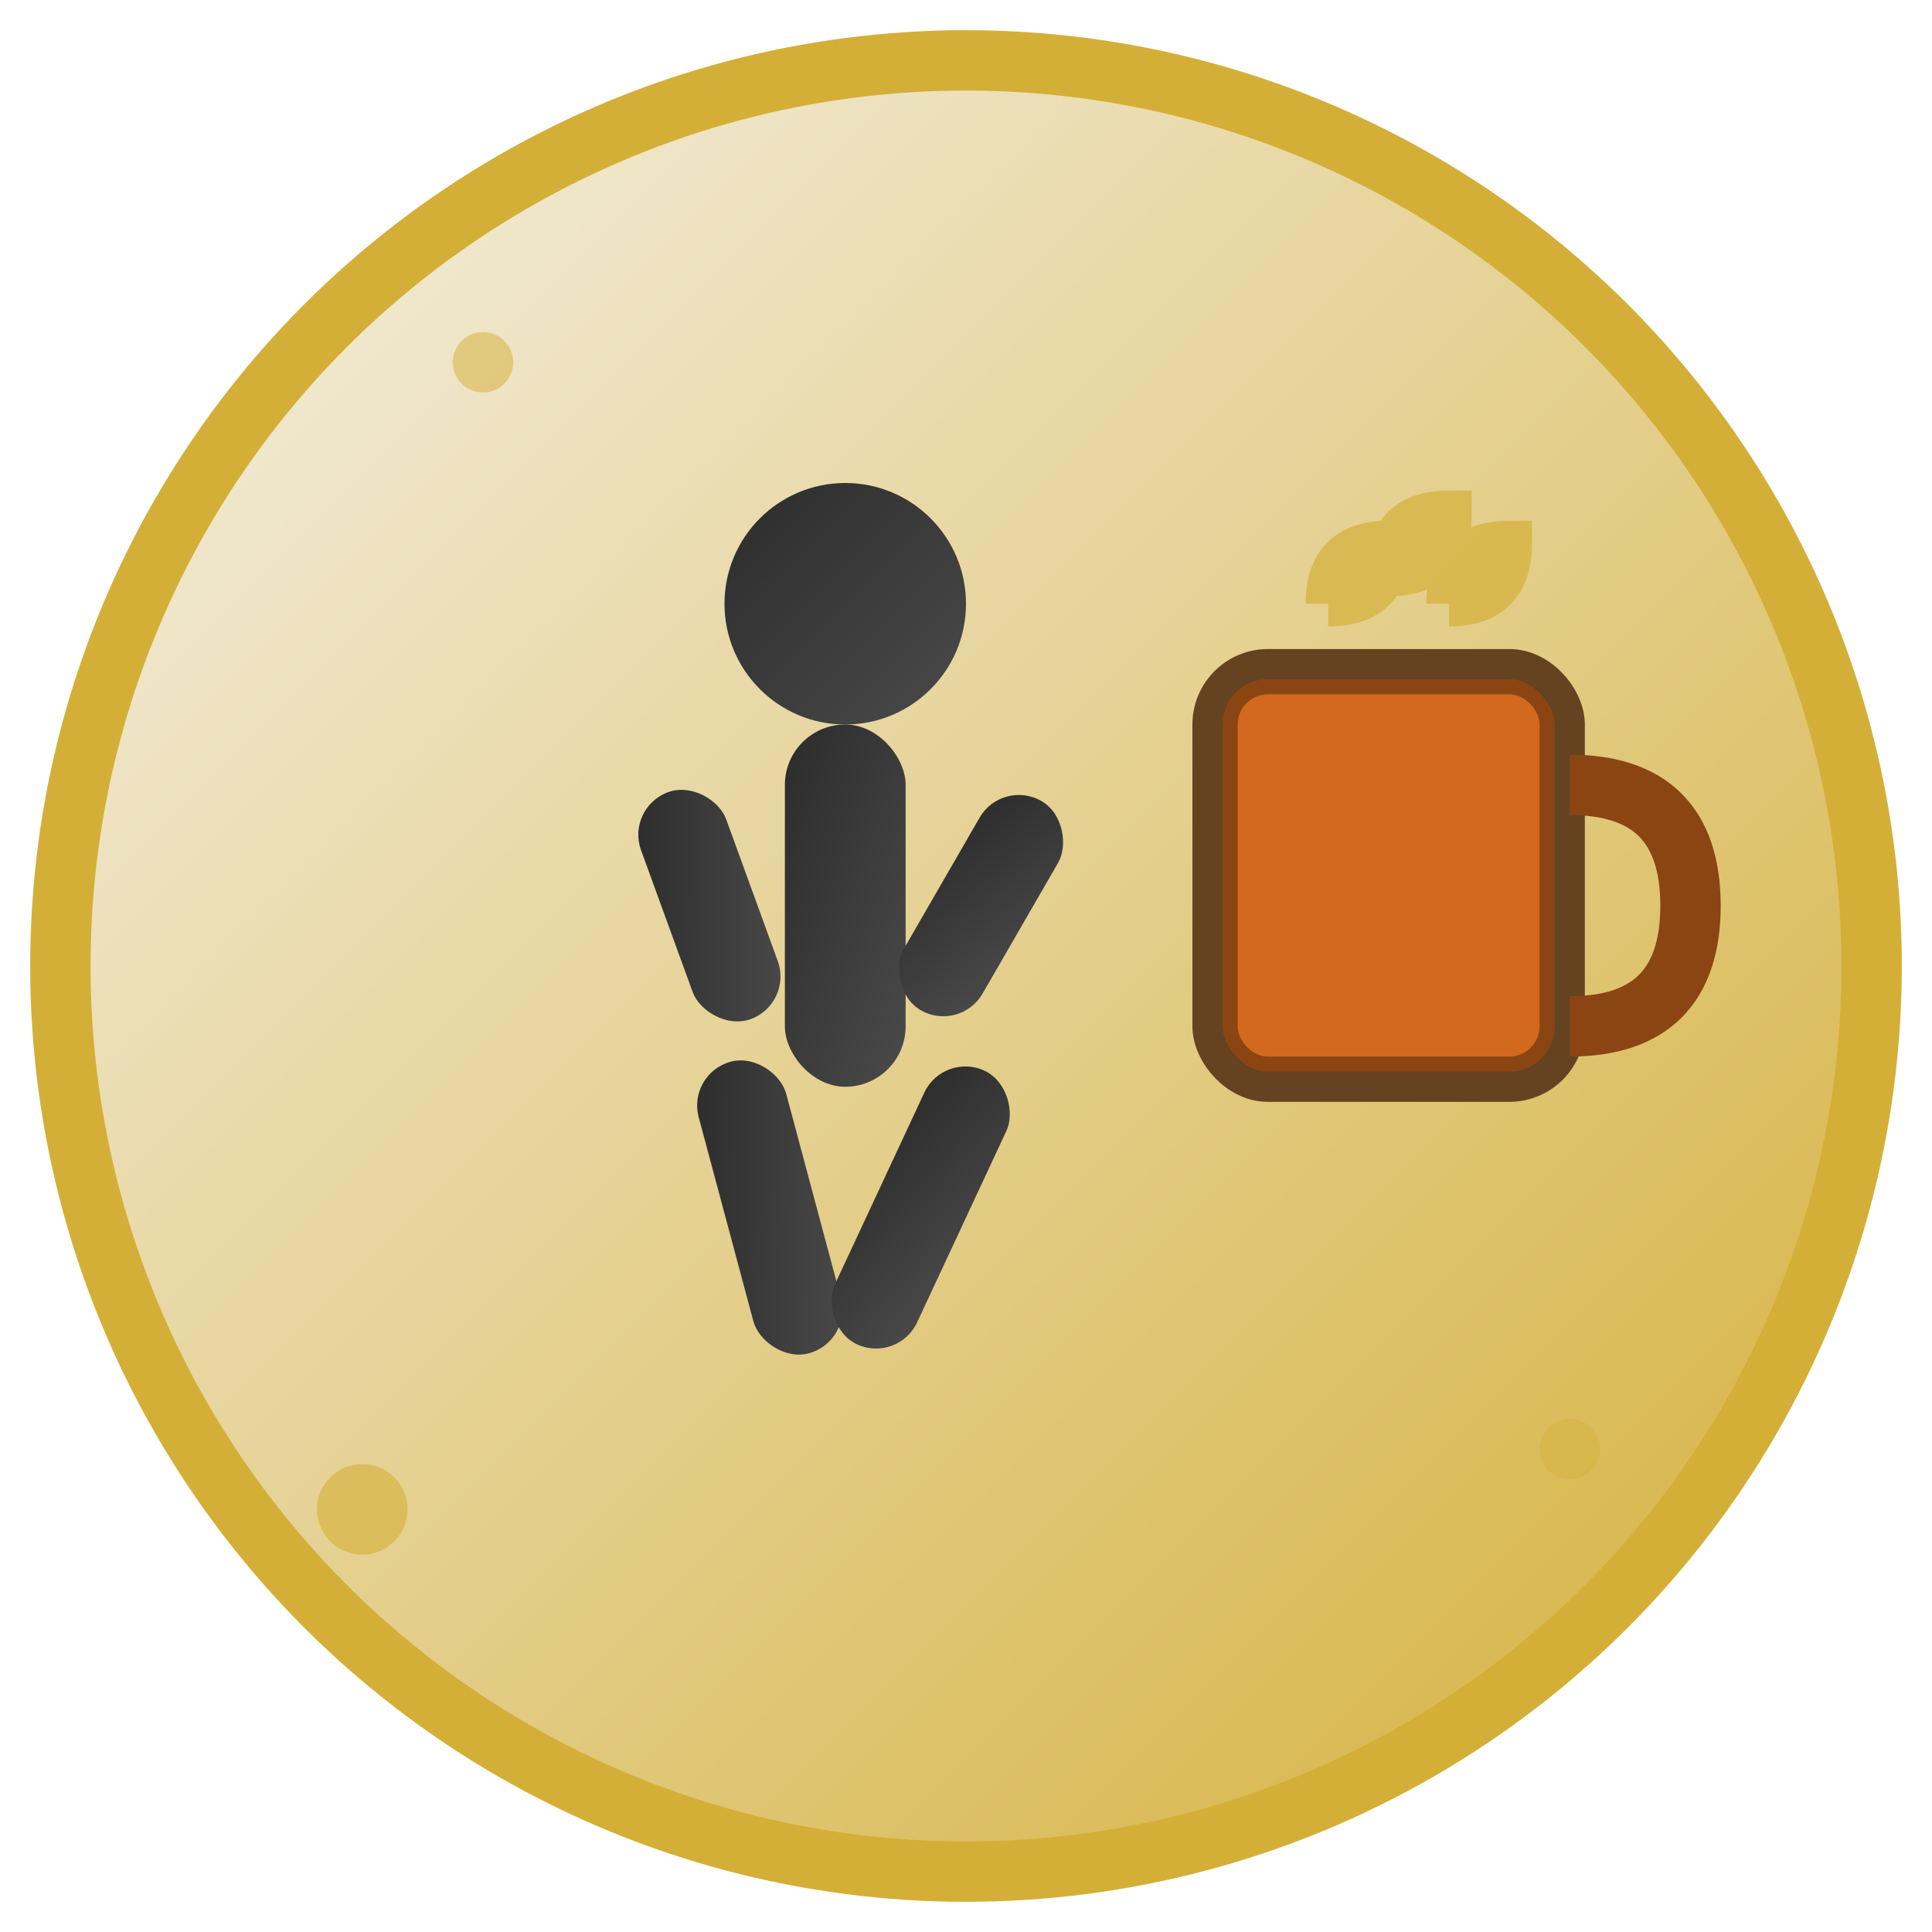 <svg xmlns="http://www.w3.org/2000/svg" viewBox="0 0 64 64" width="64" height="64">
  <!-- Background circle with gradient -->
  <defs>
    <linearGradient id="bg" x1="0%" y1="0%" x2="100%" y2="100%">
      <stop offset="0%" style="stop-color:#F5F1E8;stop-opacity:1" />
      <stop offset="100%" style="stop-color:#D4AF37;stop-opacity:1" />
    </linearGradient>
    <linearGradient id="runner" x1="0%" y1="0%" x2="100%" y2="100%">
      <stop offset="0%" style="stop-color:#2C2C2C;stop-opacity:1" />
      <stop offset="100%" style="stop-color:#4A4A4A;stop-opacity:1" />
    </linearGradient>
  </defs>
  
  <!-- Background -->
  <circle cx="32" cy="32" r="30" fill="url(#bg)" stroke="#D4AF37" stroke-width="2"/>
  
  <!-- Running figure (simplified) -->
  <g fill="url(#runner)">
    <!-- Head -->
    <circle cx="28" cy="20" r="4"/>
    
    <!-- Body -->
    <rect x="26" y="24" width="4" height="12" rx="2"/>
    
    <!-- Arms -->
    <rect x="22" y="26" width="3" height="8" rx="1.5" transform="rotate(-20 23.5 30)"/>
    <rect x="31" y="26" width="3" height="8" rx="1.5" transform="rotate(30 32.5 30)"/>
    
    <!-- Legs -->
    <rect x="24" y="35" width="3" height="10" rx="1.5" transform="rotate(-15 25.5 40)"/>
    <rect x="29" y="35" width="3" height="10" rx="1.5" transform="rotate(25 30.5 40)"/>
  </g>
  
  <!-- Coffee cup -->
  <g transform="translate(40, 18)">
    <!-- Cup -->
    <rect x="0" y="4" width="12" height="14" rx="2" fill="#8B4513" stroke="#654321" stroke-width="1"/>
    <rect x="1" y="5" width="10" height="12" rx="1" fill="#D2691E"/>
    
    <!-- Handle -->
    <path d="M12 8 Q16 8 16 12 Q16 16 12 16" fill="none" stroke="#8B4513" stroke-width="2"/>
    
    <!-- Steam -->
    <g stroke="#D4AF37" stroke-width="1.5" fill="none" opacity="0.7">
      <path d="M4 2 Q4 0 6 0 Q6 2 4 2"/>
      <path d="M6 1 Q6 -1 8 -1 Q8 1 6 1"/>
      <path d="M8 2 Q8 0 10 0 Q10 2 8 2"/>
    </g>
  </g>
  
  <!-- Small decorative elements -->
  <circle cx="12" cy="50" r="1.5" fill="#D4AF37" opacity="0.6"/>
  <circle cx="52" cy="48" r="1" fill="#D4AF37" opacity="0.4"/>
  <circle cx="16" cy="12" r="1" fill="#D4AF37" opacity="0.5"/>
</svg>


